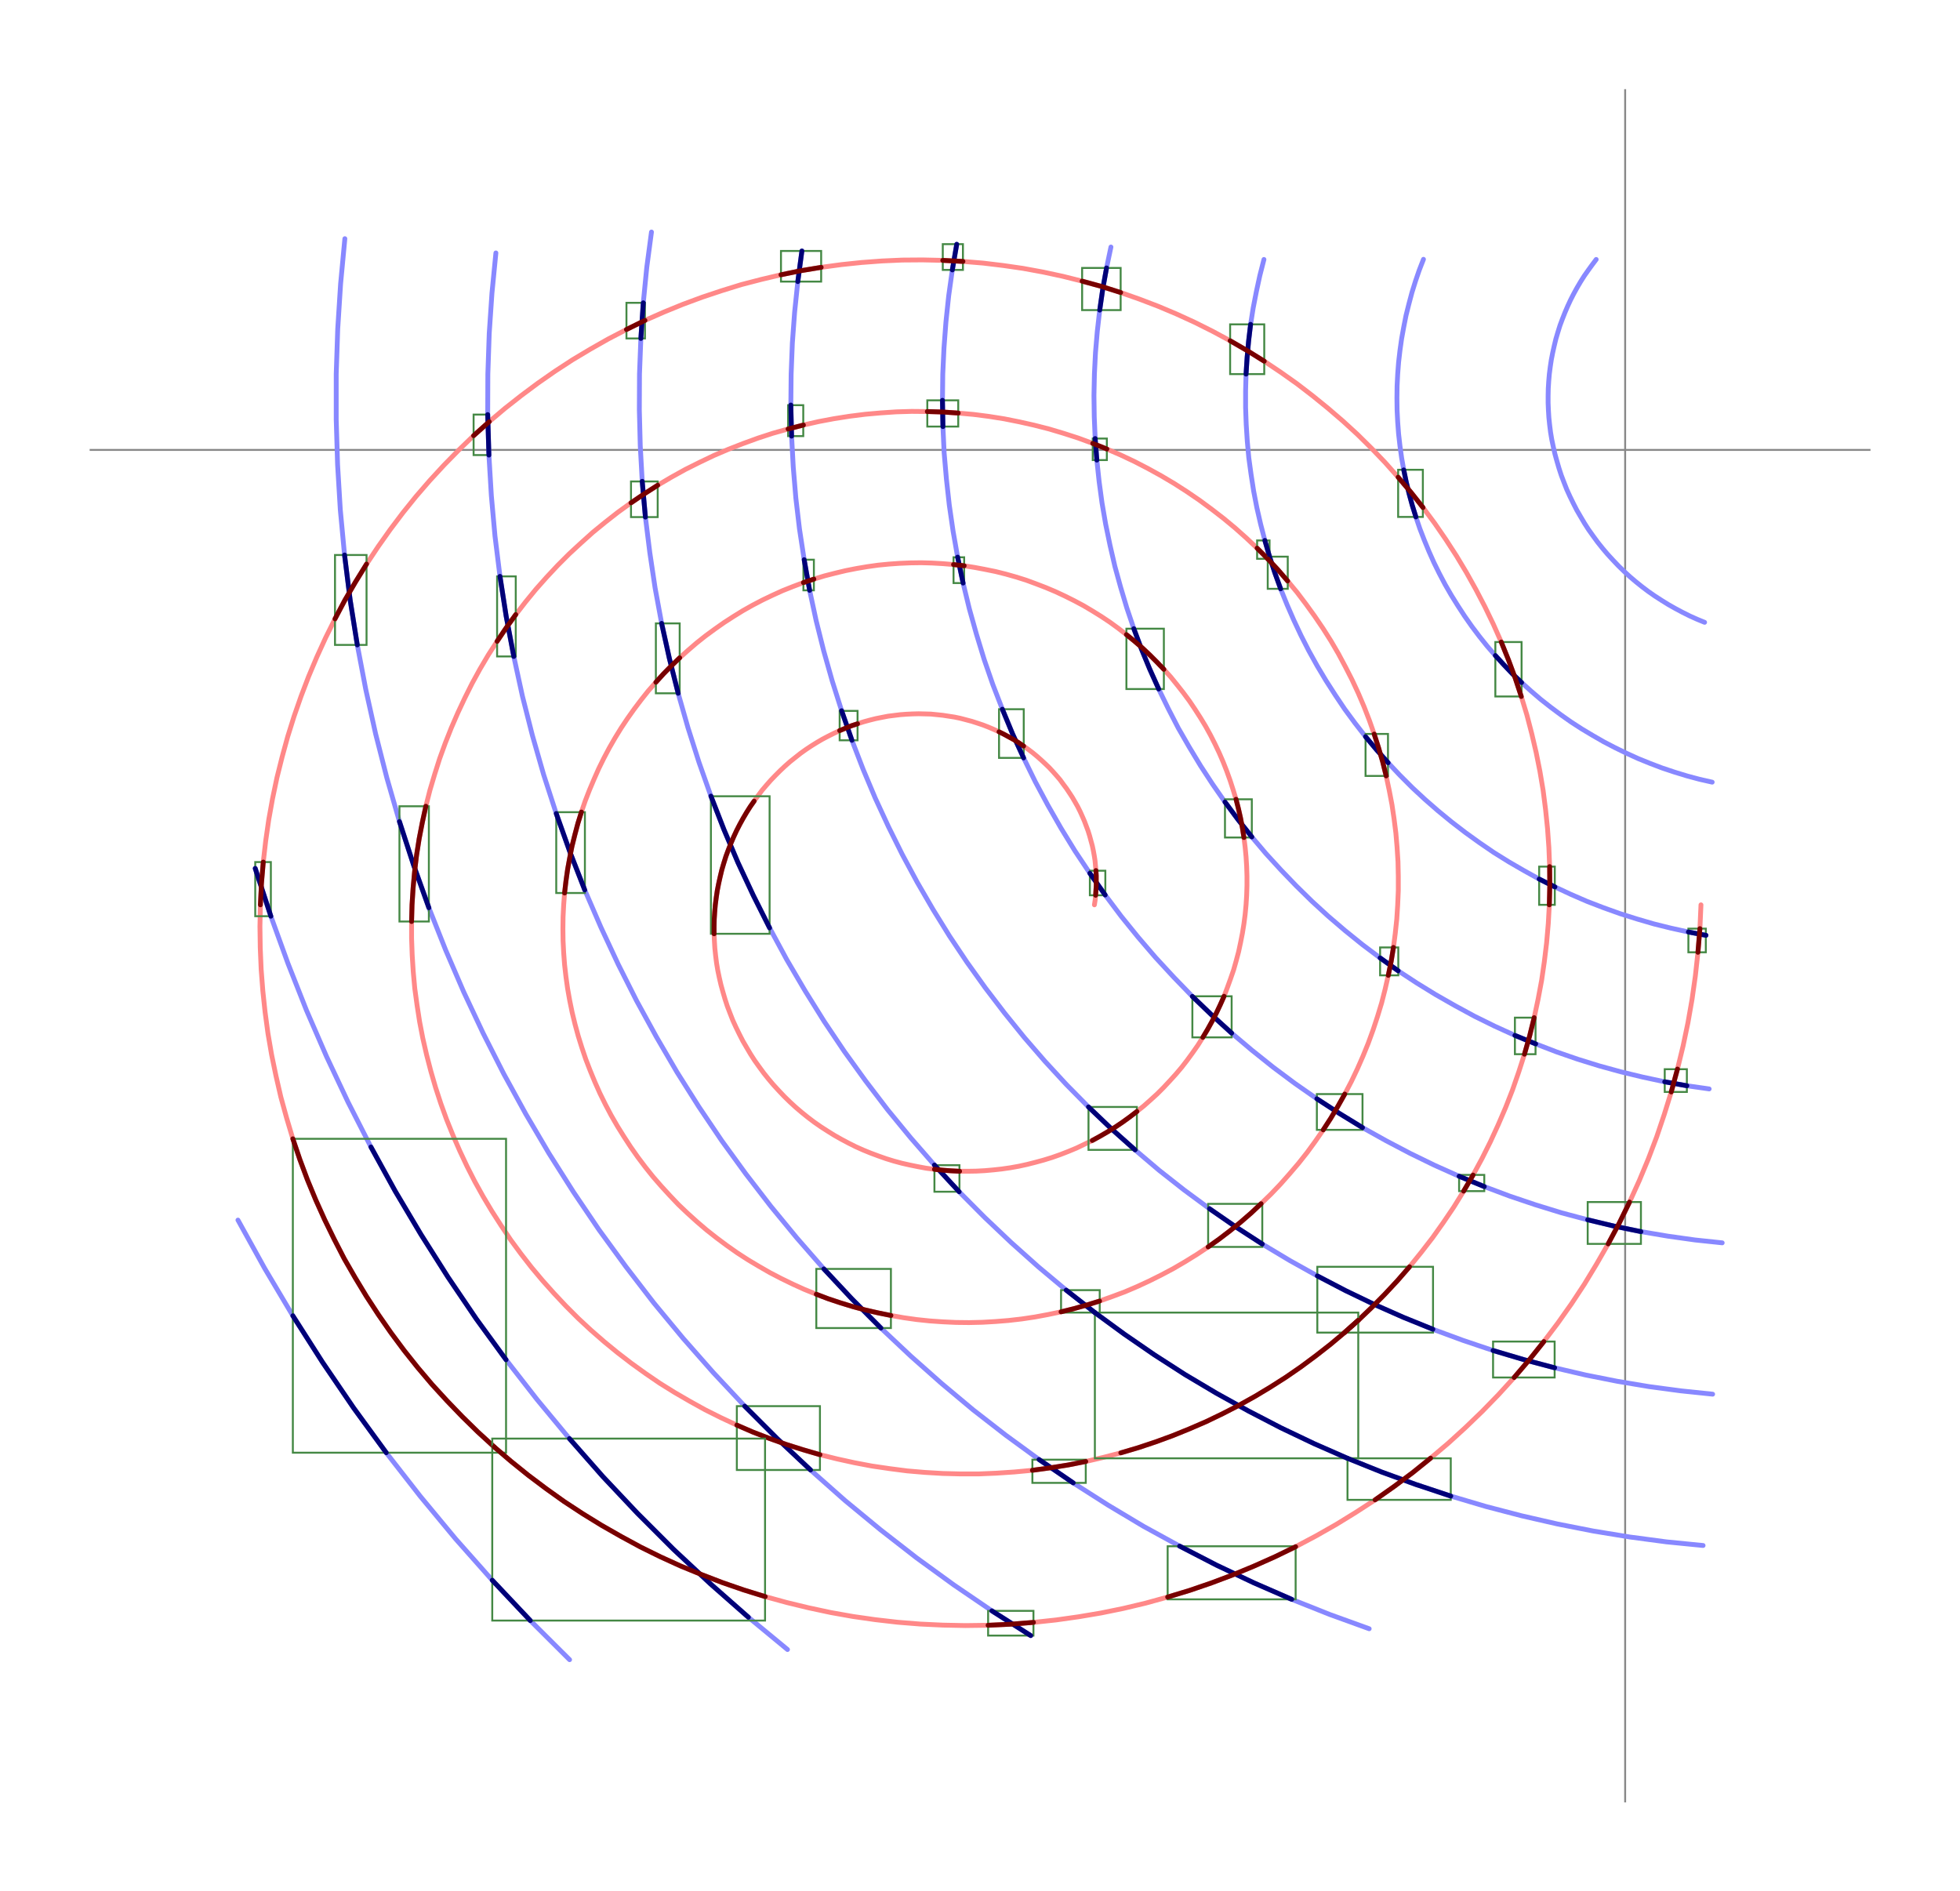 <svg version="1.1" xmlns="http://www.w3.org/2000/svg" width="800" height="772" viewBox="-10.714 -9.507 12.919 12.473" style="background-color:#fff;">
<g transform="translate(0,-6.54) scale(1,-1)">
<line x1="0" y1="-8.919" x2="0" y2="2.379" fill="none" stroke="#888" stroke-width="0.1%"/>
<line x1="-10.126" y1="0" x2="1.618" y2="0" fill="none" stroke="#888" stroke-width="0.1%"/>
<polyline fill="none" stroke="#88f" stroke-width="0.25%" stroke-linejoin="round" stroke-linecap="round" points="0.64,-5.229 0.46,-5.21 0.282,-5.185 0.104,-5.155 -0.072,-5.119 -0.247,-5.077 -0.42,-5.031 -0.592,-4.978 -0.761,-4.921 -0.929,-4.858 -1.095,-4.79 -1.258,-4.717 -1.418,-4.639 -1.576,-4.556 -1.732,-4.469 -1.884,-4.376 -2.033,-4.279 -2.179,-4.177 -2.321,-4.071 -2.46,-3.96 -2.595,-3.846 -2.726,-3.727 -2.854,-3.604 -2.977,-3.477 -3.097,-3.347 -3.212,-3.213 -3.323,-3.076 -3.429,-2.935 -3.53,-2.792 -3.628,-2.645 -3.72,-2.495 -3.807,-2.343 -3.89,-2.188 -3.967,-2.031 -4.04,-1.872 -4.107,-1.71 -4.17,-1.547 -4.227,-1.382 -4.278,-1.215 -4.325,-1.047 -4.366,-0.878 -4.402,-0.707 -4.432,-0.536 -4.457,-0.364 -4.476,-0.192 -4.491,-0.019 -4.499,0.154 -4.502,0.327 -4.5,0.5 -4.492,0.673 -4.479,0.845 -4.461,1.016 -4.437,1.187 -4.408,1.356"/>
<polyline fill="none" stroke="#88f" stroke-width="0.25%" stroke-linejoin="round" stroke-linecap="round" points="-0.191,1.256 -0.218,1.22 -0.244,1.184 -0.27,1.147 -0.294,1.109 -0.317,1.07 -0.339,1.03 -0.36,0.989 -0.379,0.948 -0.397,0.906 -0.414,0.863 -0.43,0.82 -0.444,0.775 -0.457,0.731 -0.468,0.685 -0.478,0.64 -0.487,0.594 -0.494,0.547 -0.5,0.5 -0.504,0.453 -0.507,0.405 -0.508,0.357 -0.508,0.309 -0.506,0.261 -0.503,0.213 -0.498,0.165 -0.492,0.117 -0.484,0.069 -0.474,0.021 -0.463,-0.027 -0.45,-0.074 -0.436,-0.122 -0.421,-0.168 -0.403,-0.215 -0.385,-0.261 -0.364,-0.307 -0.342,-0.352 -0.319,-0.397 -0.294,-0.44 -0.268,-0.484 -0.241,-0.526 -0.211,-0.568 -0.181,-0.609 -0.149,-0.649 -0.116,-0.688 -0.081,-0.726 -0.045,-0.764 -0.008,-0.8 0.03,-0.835 0.07,-0.869 0.111,-0.902 0.152,-0.933 0.195,-0.963 0.24,-0.992 0.285,-1.02 0.331,-1.046 0.378,-1.071 0.426,-1.095 0.475,-1.117 0.524,-1.137"/>
<polyline fill="none" stroke="#88f" stroke-width="0.25%" stroke-linejoin="round" stroke-linecap="round" points="0.574,-2.191 0.49,-2.172 0.408,-2.15 0.326,-2.125 0.245,-2.098 0.166,-2.068 0.087,-2.036 0.01,-2.001 -0.066,-1.964 -0.141,-1.925 -0.214,-1.883 -0.286,-1.84 -0.357,-1.794 -0.425,-1.746 -0.492,-1.696 -0.558,-1.644 -0.621,-1.59 -0.683,-1.534 -0.743,-1.477 -0.8,-1.417 -0.856,-1.356 -0.91,-1.294 -0.962,-1.229 -1.011,-1.164 -1.058,-1.097 -1.103,-1.028 -1.146,-0.959 -1.187,-0.888 -1.225,-0.816 -1.261,-0.743 -1.294,-0.669 -1.325,-0.594 -1.354,-0.519 -1.38,-0.442 -1.404,-0.365 -1.425,-0.288 -1.444,-0.21 -1.46,-0.132 -1.474,-0.053 -1.485,0.026 -1.494,0.105 -1.5,0.184 -1.504,0.263 -1.505,0.342 -1.504,0.421 -1.5,0.5 -1.494,0.578 -1.485,0.656 -1.474,0.734 -1.46,0.811 -1.445,0.887 -1.426,0.963 -1.406,1.038 -1.383,1.112 -1.358,1.185 -1.33,1.257"/>
<polyline fill="none" stroke="#88f" stroke-width="0.25%" stroke-linejoin="round" stroke-linecap="round" points="-5.429,1.312 -5.456,1.11 -5.477,0.908 -5.492,0.704 -5.5,0.5 -5.502,0.296 -5.497,0.091 -5.486,-0.113 -5.469,-0.317 -5.445,-0.521 -5.414,-0.724 -5.378,-0.926 -5.335,-1.126 -5.285,-1.326 -5.229,-1.524 -5.167,-1.72 -5.099,-1.915 -5.025,-2.107 -4.945,-2.297 -4.858,-2.485 -4.766,-2.67 -4.668,-2.852 -4.564,-3.031 -4.455,-3.207 -4.34,-3.379 -4.219,-3.548 -4.093,-3.713 -3.962,-3.875 -3.826,-4.032 -3.685,-4.185 -3.539,-4.333 -3.388,-4.477 -3.232,-4.616 -3.073,-4.751 -2.909,-4.88 -2.741,-5.004 -2.569,-5.123 -2.393,-5.237 -2.213,-5.345 -2.03,-5.447 -1.844,-5.544 -1.655,-5.635 -1.463,-5.72 -1.268,-5.799 -1.07,-5.872 -0.871,-5.939 -0.669,-5.999 -0.465,-6.053 -0.259,-6.101 -0.052,-6.142 0.157,-6.177 0.366,-6.205 0.577,-6.227"/>
<polyline fill="none" stroke="#88f" stroke-width="0.25%" stroke-linejoin="round" stroke-linecap="round" points="0.554,-4.214 0.407,-4.193 0.261,-4.167 0.116,-4.136 -0.029,-4.101 -0.171,-4.062 -0.313,-4.018 -0.452,-3.97 -0.59,-3.917 -0.727,-3.861 -0.861,-3.8 -0.993,-3.735 -1.122,-3.665 -1.25,-3.592 -1.375,-3.515 -1.497,-3.435 -1.616,-3.35 -1.733,-3.262 -1.847,-3.17 -1.958,-3.075 -2.065,-2.977 -2.169,-2.875 -2.27,-2.77 -2.368,-2.663 -2.462,-2.552 -2.552,-2.439 -2.639,-2.322 -2.721,-2.204 -2.8,-2.083 -2.875,-1.959 -2.947,-1.834 -3.013,-1.706 -3.076,-1.577 -3.135,-1.446 -3.19,-1.313 -3.24,-1.179 -3.286,-1.043 -3.327,-0.906 -3.365,-0.768 -3.397,-0.629 -3.426,-0.489 -3.45,-0.349 -3.469,-0.208 -3.484,-0.067 -3.495,0.075 -3.501,0.217 -3.503,0.358 -3.5,0.5 -3.493,0.641 -3.481,0.782 -3.465,0.922 -3.445,1.061 -3.42,1.2 -3.391,1.338"/>
<polyline fill="none" stroke="#88f" stroke-width="0.25%" stroke-linejoin="round" stroke-linecap="round" points="-2.382,1.256 -2.409,1.15 -2.432,1.044 -2.453,0.936 -2.47,0.828 -2.483,0.719 -2.493,0.61 -2.5,0.5 -2.503,0.39 -2.503,0.28 -2.499,0.169 -2.492,0.059 -2.482,-0.051 -2.467,-0.161 -2.45,-0.271 -2.429,-0.38 -2.404,-0.489 -2.376,-0.597 -2.345,-0.704 -2.31,-0.811 -2.272,-0.916 -2.23,-1.02 -2.185,-1.123 -2.137,-1.225 -2.086,-1.325 -2.031,-1.424 -1.973,-1.521 -1.912,-1.616 -1.849,-1.71 -1.782,-1.801 -1.712,-1.891 -1.639,-1.978 -1.563,-2.063 -1.485,-2.146 -1.404,-2.227 -1.32,-2.305 -1.234,-2.38 -1.145,-2.453 -1.054,-2.523 -0.961,-2.59 -0.866,-2.655 -0.768,-2.716 -0.668,-2.774 -0.567,-2.83 -0.463,-2.882 -0.358,-2.931 -0.252,-2.977 -0.143,-3.019 -0.034,-3.058 0.077,-3.093 0.19,-3.126 0.303,-3.154 0.417,-3.179 0.533,-3.201"/>
<polyline fill="none" stroke="#88f" stroke-width="0.25%" stroke-linejoin="round" stroke-linecap="round" points="-6.961,-7.978 -7.22,-7.72 -7.471,-7.454 -7.713,-7.181 -7.946,-6.9 -8.17,-6.613 -8.385,-6.318 -8.59,-6.017 -8.786,-5.71 -8.972,-5.397 -9.148,-5.079"/>
<polyline fill="none" stroke="#88f" stroke-width="0.25%" stroke-linejoin="round" stroke-linecap="round" points="-3.92,-7.819 -4.176,-7.656 -4.427,-7.485 -4.672,-7.307 -4.911,-7.121 -5.145,-6.928 -5.372,-6.727 -5.592,-6.52 -5.806,-6.306 -6.013,-6.085 -6.212,-5.859 -6.405,-5.626 -6.589,-5.387 -6.767,-5.143 -6.936,-4.893 -7.097,-4.639 -7.25,-4.379 -7.395,-4.115 -7.531,-3.847 -7.659,-3.575 -7.778,-3.299 -7.889,-3.019 -7.99,-2.737 -8.083,-2.451 -8.166,-2.163 -8.24,-1.873 -8.305,-1.58 -8.361,-1.286 -8.408,-0.99 -8.445,-0.693 -8.473,-0.395 -8.491,-0.097 -8.5,0.201 -8.5,0.5 -8.49,0.798 -8.471,1.096 -8.443,1.393"/>
<polyline fill="none" stroke="#88f" stroke-width="0.25%" stroke-linejoin="round" stroke-linecap="round" points="-7.447,1.299 -7.473,1.033 -7.491,0.767 -7.5,0.5 -7.501,0.233 -7.493,-0.034 -7.477,-0.301 -7.453,-0.568 -7.42,-0.834 -7.379,-1.098 -7.329,-1.362 -7.272,-1.624 -7.206,-1.884 -7.132,-2.142 -7.049,-2.398 -6.959,-2.651 -6.861,-2.902 -6.754,-3.149 -6.64,-3.393 -6.519,-3.633 -6.389,-3.87 -6.253,-4.103 -6.109,-4.331 -5.958,-4.555 -5.799,-4.774 -5.634,-4.988 -5.462,-5.197 -5.284,-5.401 -5.099,-5.599 -4.908,-5.791 -4.71,-5.977 -4.507,-6.157 -4.299,-6.331 -4.084,-6.498 -3.865,-6.658 -3.64,-6.812 -3.411,-6.958 -3.177,-7.098 -2.938,-7.229 -2.696,-7.354 -2.449,-7.471 -2.199,-7.58 -1.945,-7.681 -1.688,-7.774"/>
<polyline fill="none" stroke="#88f" stroke-width="0.25%" stroke-linejoin="round" stroke-linecap="round" points="-5.524,-7.911 -5.782,-7.698 -6.033,-7.477 -6.277,-7.249 -6.513,-7.013 -6.742,-6.77 -6.962,-6.52 -7.175,-6.263 -7.38,-6 -7.576,-5.731 -7.763,-5.455 -7.941,-5.174 -8.111,-4.888 -8.271,-4.597 -8.422,-4.301 -8.564,-4 -8.696,-3.696 -8.818,-3.387 -8.931,-3.075 -9.034,-2.76"/>
<polyline fill="none" stroke="#88f" stroke-width="0.25%" stroke-linejoin="round" stroke-linecap="round" points="0.514,-7.225 0.272,-7.201 0.031,-7.169 -0.208,-7.13 -0.447,-7.083 -0.683,-7.029 -0.917,-6.968 -1.15,-6.899 -1.379,-6.823 -1.607,-6.74 -1.831,-6.65 -2.052,-6.553 -2.27,-6.449 -2.484,-6.338 -2.695,-6.221 -2.902,-6.098 -3.104,-5.968 -3.303,-5.831 -3.497,-5.689 -3.686,-5.541 -3.87,-5.387 -4.049,-5.227 -4.223,-5.062 -4.392,-4.892 -4.555,-4.716 -4.712,-4.536 -4.864,-4.351 -5.009,-4.161 -5.149,-3.967 -5.282,-3.769 -5.408,-3.567 -5.529,-3.361 -5.642,-3.152 -5.749,-2.939 -5.85,-2.723 -5.943,-2.504 -6.029,-2.283 -6.108,-2.059 -6.18,-1.833 -6.245,-1.605 -6.303,-1.375 -6.354,-1.144 -6.397,-0.911 -6.432,-0.677 -6.461,-0.443 -6.482,-0.207 -6.495,0.028 -6.501,0.264 -6.5,0.5 -6.491,0.735 -6.475,0.97 -6.452,1.204 -6.421,1.437"/>
<polyline fill="none" stroke="#f88" stroke-width="0.25%" stroke-linejoin="round" stroke-linecap="round" points="-3.5,-3 -3.495,-2.968 -3.492,-2.937 -3.49,-2.904 -3.488,-2.872 -3.488,-2.84 -3.488,-2.807 -3.49,-2.774 -3.493,-2.741 -3.496,-2.708 -3.501,-2.676 -3.507,-2.643 -3.514,-2.61 -3.523,-2.577 -3.532,-2.544 -3.542,-2.512 -3.554,-2.48 -3.566,-2.448 -3.58,-2.416 -3.594,-2.385 -3.61,-2.353 -3.627,-2.323 -3.645,-2.292 -3.664,-2.263 -3.684,-2.233 -3.705,-2.205 -3.726,-2.176 -3.749,-2.149 -3.773,-2.122 -3.798,-2.095 -3.824,-2.07 -3.851,-2.045 -3.878,-2.021 -3.907,-1.997 -3.936,-1.975 -3.967,-1.953 -3.998,-1.932 -4.029,-1.912 -4.062,-1.894 -4.095,-1.876 -4.129,-1.859 -4.164,-1.843 -4.199,-1.828 -4.235,-1.814 -4.271,-1.802 -4.308,-1.79 -4.346,-1.78 -4.384,-1.77 -4.422,-1.762 -4.461,-1.756 -4.5,-1.75 -4.539,-1.746 -4.579,-1.742 -4.619,-1.741 -4.659,-1.74 -4.699,-1.741 -4.74,-1.743 -4.78,-1.746 -4.821,-1.751 -4.861,-1.756 -4.902,-1.764 -4.942,-1.772 -4.982,-1.782 -5.022,-1.793 -5.062,-1.806 -5.102,-1.819 -5.141,-1.835 -5.18,-1.851 -5.218,-1.869 -5.256,-1.888 -5.294,-1.908 -5.33,-1.929 -5.367,-1.952 -5.403,-1.976 -5.438,-2.001 -5.472,-2.028 -5.506,-2.055 -5.539,-2.084 -5.571,-2.114 -5.602,-2.145 -5.633,-2.177 -5.662,-2.21 -5.691,-2.244 -5.718,-2.28 -5.744,-2.316 -5.77,-2.353 -5.794,-2.391 -5.817,-2.43 -5.839,-2.47 -5.86,-2.511 -5.879,-2.552 -5.897,-2.594 -5.914,-2.637 -5.93,-2.68 -5.944,-2.725 -5.957,-2.769 -5.968,-2.815 -5.978,-2.86 -5.987,-2.906 -5.994,-2.953 -6,-3 -6.004,-3.047 -6.007,-3.095 -6.008,-3.143 -6.008,-3.191 -6.006,-3.239 -6.003,-3.287 -5.998,-3.335 -5.992,-3.383 -5.984,-3.431 -5.974,-3.479 -5.963,-3.527 -5.95,-3.574 -5.936,-3.622 -5.921,-3.668 -5.903,-3.715 -5.885,-3.761 -5.864,-3.807 -5.842,-3.852 -5.819,-3.897 -5.794,-3.94 -5.768,-3.984 -5.741,-4.026 -5.711,-4.068 -5.681,-4.109 -5.649,-4.149 -5.616,-4.188 -5.581,-4.226 -5.545,-4.264 -5.508,-4.3 -5.47,-4.335 -5.43,-4.369 -5.389,-4.402 -5.348,-4.433 -5.305,-4.463 -5.26,-4.492 -5.215,-4.52 -5.169,-4.546 -5.122,-4.571 -5.074,-4.595 -5.025,-4.617 -4.976,-4.637 -4.925,-4.656 -4.874,-4.674 -4.822,-4.69 -4.77,-4.704 -4.717,-4.716 -4.663,-4.727 -4.609,-4.737 -4.555,-4.744 -4.5,-4.75 -4.445,-4.754 -4.389,-4.757 -4.334,-4.757 -4.278,-4.756 -4.222,-4.753 -4.166,-4.748 -4.111,-4.742 -4.055,-4.734 -3.999,-4.724 -3.944,-4.712 -3.889,-4.698 -3.834,-4.683 -3.779,-4.666 -3.725,-4.647 -3.671,-4.626 -3.618,-4.604 -3.566,-4.579 -3.514,-4.554 -3.463,-4.526 -3.413,-4.497 -3.363,-4.466 -3.314,-4.433 -3.267,-4.399 -3.22,-4.363 -3.174,-4.326 -3.13,-4.287 -3.086,-4.247 -3.044,-4.205 -3.003,-4.161 -2.963,-4.117 -2.924,-4.071 -2.887,-4.023 -2.852,-3.975 -2.817,-3.925 -2.785,-3.874 -2.754,-3.822 -2.724,-3.768 -2.696,-3.714 -2.67,-3.659 -2.645,-3.603 -2.623,-3.545 -2.602,-3.487 -2.582,-3.429 -2.565,-3.369 -2.549,-3.309 -2.536,-3.248 -2.524,-3.187 -2.514,-3.125 -2.506,-3.063 -2.5,-3 -2.496,-2.937 -2.494,-2.874 -2.494,-2.81 -2.496,-2.747 -2.5,-2.683 -2.506,-2.62 -2.514,-2.556 -2.524,-2.493 -2.536,-2.429 -2.55,-2.367 -2.566,-2.304 -2.585,-2.242 -2.605,-2.18 -2.627,-2.119 -2.651,-2.058 -2.677,-1.998 -2.705,-1.939 -2.735,-1.88 -2.767,-1.822 -2.801,-1.766 -2.837,-1.71 -2.874,-1.655 -2.914,-1.601 -2.955,-1.549 -2.997,-1.497 -3.042,-1.447 -3.088,-1.399 -3.136,-1.351 -3.185,-1.305 -3.236,-1.261 -3.289,-1.218 -3.343,-1.176 -3.398,-1.136 -3.455,-1.098 -3.513,-1.062 -3.572,-1.027 -3.632,-0.995 -3.694,-0.964 -3.756,-0.935 -3.82,-0.908 -3.885,-0.883 -3.95,-0.859 -4.017,-0.838 -4.084,-0.819 -4.152,-0.802 -4.221,-0.788 -4.29,-0.775 -4.359,-0.764 -4.429,-0.756 -4.5,-0.75 -4.571,-0.746 -4.642,-0.744 -4.713,-0.745 -4.785,-0.748 -4.856,-0.753 -4.927,-0.76 -4.998,-0.77 -5.069,-0.782 -5.14,-0.796 -5.211,-0.813 -5.281,-0.831 -5.35,-0.852 -5.419,-0.875 -5.488,-0.901 -5.556,-0.928 -5.622,-0.958 -5.689,-0.99 -5.754,-1.024 -5.818,-1.06 -5.881,-1.099 -5.943,-1.139 -6.004,-1.182 -6.064,-1.226 -6.122,-1.272 -6.179,-1.321 -6.235,-1.371 -6.289,-1.423 -6.342,-1.477 -6.392,-1.532 -6.442,-1.589 -6.489,-1.648 -6.535,-1.709 -6.579,-1.771 -6.621,-1.834 -6.661,-1.899 -6.699,-1.965 -6.735,-2.033 -6.769,-2.102 -6.8,-2.172 -6.83,-2.243 -6.858,-2.315 -6.883,-2.388 -6.906,-2.462 -6.926,-2.537 -6.945,-2.613 -6.96,-2.689 -6.974,-2.766 -6.985,-2.844 -6.994,-2.922 -7,-3 -7.004,-3.079 -7.005,-3.158 -7.004,-3.237 -7,-3.316 -6.994,-3.395 -6.985,-3.474 -6.974,-3.553 -6.96,-3.632 -6.944,-3.71 -6.925,-3.788 -6.904,-3.865 -6.88,-3.942 -6.854,-4.019 -6.825,-4.094 -6.794,-4.169 -6.761,-4.243 -6.725,-4.316 -6.687,-4.388 -6.646,-4.459 -6.603,-4.528 -6.558,-4.597 -6.511,-4.664 -6.462,-4.729 -6.41,-4.794 -6.356,-4.856 -6.3,-4.917 -6.243,-4.977 -6.183,-5.034 -6.121,-5.09 -6.058,-5.144 -5.992,-5.196 -5.925,-5.246 -5.857,-5.294 -5.786,-5.34 -5.714,-5.383 -5.641,-5.425 -5.566,-5.464 -5.49,-5.501 -5.413,-5.536 -5.334,-5.568 -5.255,-5.598 -5.174,-5.625 -5.092,-5.65 -5.01,-5.672 -4.926,-5.691 -4.842,-5.708 -4.757,-5.723 -4.672,-5.735 -4.586,-5.744 -4.5,-5.75 -4.413,-5.754 -4.327,-5.755 -4.24,-5.753 -4.153,-5.748 -4.066,-5.741 -3.979,-5.731 -3.892,-5.718 -3.806,-5.702 -3.72,-5.684 -3.635,-5.663 -3.55,-5.639 -3.466,-5.613 -3.382,-5.583 -3.299,-5.552 -3.217,-5.517 -3.137,-5.48 -3.057,-5.44 -2.978,-5.398 -2.901,-5.353 -2.825,-5.306 -2.75,-5.256 -2.677,-5.204 -2.605,-5.149 -2.535,-5.092 -2.467,-5.033 -2.401,-4.971 -2.336,-4.908 -2.273,-4.842 -2.213,-4.774 -2.154,-4.705 -2.097,-4.633 -2.043,-4.559 -1.991,-4.484 -1.941,-4.407 -1.894,-4.328 -1.849,-4.248 -1.806,-4.166 -1.766,-4.082 -1.729,-3.998 -1.694,-3.912 -1.662,-3.824 -1.633,-3.736 -1.606,-3.647 -1.583,-3.557 -1.562,-3.465 -1.543,-3.373 -1.528,-3.281 -1.516,-3.188 -1.506,-3.094 -1.5,-3 -1.496,-2.906 -1.496,-2.811 -1.498,-2.716 -1.504,-2.621 -1.512,-2.527 -1.524,-2.432 -1.538,-2.338 -1.556,-2.244 -1.576,-2.15 -1.599,-2.057 -1.626,-1.965 -1.655,-1.874 -1.687,-1.783 -1.722,-1.693 -1.76,-1.604 -1.801,-1.516 -1.845,-1.43 -1.891,-1.344 -1.94,-1.26 -1.992,-1.178 -2.047,-1.097 -2.104,-1.018 -2.163,-0.94 -2.226,-0.864 -2.29,-0.79 -2.357,-0.718 -2.427,-0.648 -2.498,-0.581 -2.572,-0.515 -2.648,-0.452 -2.727,-0.391 -2.807,-0.332 -2.889,-0.276 -2.973,-0.222 -3.059,-0.171 -3.146,-0.123 -3.235,-0.077 -3.326,-0.034 -3.418,0.006 -3.511,0.043 -3.606,0.078 -3.702,0.109 -3.799,0.138 -3.897,0.163 -3.995,0.185 -4.095,0.205 -4.196,0.221 -4.297,0.234 -4.398,0.243 -4.5,0.25 -4.602,0.253 -4.705,0.254 -4.807,0.251 -4.91,0.244 -5.012,0.235 -5.115,0.222 -5.217,0.206 -5.318,0.187 -5.419,0.164 -5.52,0.138 -5.62,0.11 -5.718,0.078 -5.817,0.042 -5.914,0.004 -6.01,-0.037 -6.104,-0.082 -6.198,-0.129 -6.29,-0.18 -6.38,-0.233 -6.469,-0.29 -6.556,-0.349 -6.642,-0.411 -6.725,-0.476 -6.807,-0.543 -6.886,-0.614 -6.964,-0.686 -7.039,-0.761 -7.112,-0.839 -7.183,-0.919 -7.251,-1.002 -7.316,-1.086 -7.379,-1.173 -7.439,-1.262 -7.497,-1.352 -7.552,-1.445 -7.604,-1.54 -7.652,-1.636 -7.698,-1.734 -7.741,-1.833 -7.781,-1.934 -7.818,-2.036 -7.851,-2.14 -7.882,-2.244 -7.909,-2.35 -7.932,-2.456 -7.953,-2.564 -7.97,-2.672 -7.983,-2.781 -7.993,-2.89 -8,-3 -8.003,-3.11 -8.003,-3.22 -7.999,-3.331 -7.992,-3.441 -7.982,-3.551 -7.967,-3.661 -7.95,-3.771 -7.929,-3.88 -7.904,-3.989 -7.876,-4.097 -7.845,-4.204 -7.81,-4.311 -7.772,-4.416 -7.73,-4.52 -7.685,-4.623 -7.637,-4.725 -7.586,-4.825 -7.531,-4.924 -7.473,-5.021 -7.412,-5.116 -7.349,-5.21 -7.282,-5.301 -7.212,-5.391 -7.139,-5.478 -7.063,-5.563 -6.985,-5.646 -6.904,-5.727 -6.82,-5.805 -6.734,-5.88 -6.645,-5.953 -6.554,-6.023 -6.461,-6.09 -6.366,-6.155 -6.268,-6.216 -6.168,-6.274 -6.067,-6.33 -5.963,-6.382 -5.858,-6.431 -5.752,-6.477 -5.643,-6.519 -5.534,-6.558 -5.423,-6.593 -5.31,-6.626 -5.197,-6.654 -5.083,-6.679 -4.967,-6.701 -4.851,-6.718 -4.735,-6.733 -4.618,-6.743 -4.5,-6.75 -4.382,-6.753 -4.264,-6.753 -4.146,-6.748 -4.027,-6.74 -3.909,-6.729 -3.792,-6.713 -3.674,-6.694 -3.557,-6.671 -3.441,-6.644 -3.326,-6.614 -3.211,-6.58 -3.097,-6.542 -2.985,-6.501 -2.874,-6.456 -2.763,-6.408 -2.655,-6.356 -2.548,-6.301 -2.442,-6.242 -2.339,-6.18 -2.237,-6.115 -2.137,-6.046 -2.04,-5.974 -1.944,-5.899 -1.851,-5.821 -1.76,-5.74 -1.672,-5.656 -1.586,-5.569 -1.503,-5.48 -1.422,-5.387 -1.345,-5.292 -1.27,-5.195 -1.199,-5.095 -1.13,-4.993 -1.065,-4.888 -1.003,-4.782 -0.944,-4.673 -0.889,-4.563 -0.837,-4.45 -0.788,-4.336 -0.743,-4.221 -0.702,-4.103 -0.664,-3.985 -0.63,-3.865 -0.6,-3.744 -0.574,-3.622 -0.551,-3.499 -0.533,-3.375 -0.518,-3.251 -0.507,-3.125 -0.5,-3 -0.497,-2.874 -0.498,-2.748 -0.503,-2.622 -0.512,-2.496 -0.525,-2.37 -0.541,-2.245 -0.562,-2.12 -0.587,-1.995 -0.616,-1.871 -0.648,-1.748 -0.685,-1.626 -0.725,-1.505 -0.769,-1.386 -0.817,-1.267 -0.869,-1.15 -0.925,-1.034 -0.984,-0.921 -1.047,-0.808 -1.113,-0.698 -1.183,-0.59 -1.256,-0.484 -1.333,-0.38 -1.413,-0.279 -1.497,-0.18 -1.583,-0.083 -1.673,0.011 -1.765,0.102 -1.861,0.19 -1.96,0.275 -2.061,0.357 -2.165,0.437 -2.271,0.512 -2.38,0.585 -2.491,0.654 -2.605,0.72 -2.72,0.782 -2.838,0.841 -2.958,0.896 -3.079,0.947 -3.202,0.994 -3.327,1.038 -3.453,1.078 -3.581,1.113 -3.709,1.145 -3.839,1.173 -3.97,1.197 -4.101,1.216 -4.234,1.232 -4.367,1.243 -4.5,1.25 -4.634,1.253 -4.767,1.252 -4.901,1.246 -5.035,1.236 -5.169,1.222 -5.302,1.204 -5.435,1.182 -5.567,1.155 -5.698,1.124 -5.829,1.09 -5.958,1.05 -6.087,1.007 -6.214,0.96 -6.339,0.909 -6.464,0.854 -6.586,0.794 -6.707,0.731 -6.825,0.664 -6.942,0.594 -7.057,0.519 -7.169,0.441 -7.279,0.359 -7.387,0.274 -7.491,0.186 -7.594,0.094 -7.693,-0.002 -7.789,-0.1 -7.883,-0.202 -7.973,-0.306 -8.06,-0.414 -8.143,-0.524 -8.223,-0.637 -8.3,-0.753 -8.373,-0.871 -8.443,-0.991 -8.508,-1.114 -8.57,-1.239 -8.628,-1.366 -8.682,-1.494 -8.732,-1.625 -8.778,-1.757 -8.82,-1.891 -8.857,-2.026 -8.891,-2.162 -8.92,-2.3 -8.945,-2.439 -8.965,-2.578 -8.981,-2.718 -8.993,-2.859 -9,-3 -9.003,-3.142 -9.001,-3.283 -8.995,-3.425 -8.984,-3.567 -8.969,-3.708 -8.95,-3.849 -8.926,-3.989 -8.897,-4.129 -8.865,-4.268 -8.827,-4.406 -8.786,-4.543 -8.74,-4.679 -8.69,-4.813 -8.635,-4.946 -8.576,-5.077 -8.513,-5.206 -8.447,-5.334 -8.375,-5.459 -8.3,-5.583 -8.221,-5.704 -8.139,-5.822 -8.052,-5.939 -7.962,-6.052 -7.868,-6.163 -7.77,-6.27 -7.669,-6.375 -7.565,-6.477 -7.458,-6.575 -7.347,-6.67 -7.233,-6.762 -7.116,-6.85 -6.997,-6.935 -6.875,-7.015 -6.75,-7.092 -6.622,-7.165 -6.493,-7.235 -6.361,-7.3 -6.227,-7.361 -6.09,-7.417 -5.952,-7.47 -5.813,-7.518 -5.671,-7.562 -5.529,-7.601 -5.384,-7.636 -5.239,-7.667 -5.093,-7.693 -4.946,-7.714 -4.798,-7.731 -4.649,-7.743 -4.5,-7.75 -4.351,-7.753 -4.201,-7.751 -4.052,-7.744 -3.902,-7.732 -3.753,-7.716 -3.604,-7.695 -3.456,-7.67 -3.309,-7.64 -3.162,-7.605 -3.017,-7.565 -2.872,-7.521 -2.729,-7.472 -2.588,-7.419 -2.448,-7.361 -2.309,-7.299 -2.173,-7.233 -2.039,-7.162 -1.907,-7.087 -1.777,-7.007 -1.649,-6.924 -1.524,-6.836 -1.402,-6.745 -1.283,-6.649 -1.166,-6.55 -1.053,-6.447 -0.943,-6.341 -0.836,-6.231 -0.732,-6.117 -0.632,-6 -0.536,-5.88 -0.443,-5.757 -0.354,-5.631 -0.269,-5.502 -0.189,-5.37 -0.112,-5.236 -0.039,-5.099 0.029,-4.96 0.093,-4.819 0.153,-4.675 0.208,-4.53 0.258,-4.382 0.304,-4.234 0.345,-4.083 0.382,-3.931 0.414,-3.778 0.441,-3.624 0.463,-3.469 0.48,-3.313 0.493,-3.157 0.5,-3"/>
<rect x="-1.497" y="-0.442" width="0.163" height="0.311" fill="none" stroke="#484" stroke-width="0.1%"/>
<polyline fill="none" stroke="#007" stroke-width="0.25%" stroke-linejoin="round" stroke-linecap="round" points="-1.38,-0.442 -1.404,-0.365 -1.425,-0.288 -1.444,-0.21 -1.46,-0.132"/>
<polyline fill="none" stroke="#700" stroke-width="0.25%" stroke-linejoin="round" stroke-linecap="round" points="-1.333,-0.38 -1.413,-0.279 -1.497,-0.18"/>
<rect x="-0.856" y="-1.626" width="0.173" height="0.359" fill="none" stroke="#484" stroke-width="0.1%"/>
<polyline fill="none" stroke="#007" stroke-width="0.25%" stroke-linejoin="round" stroke-linecap="round" points="-0.856,-1.356 -0.8,-1.417 -0.743,-1.477 -0.683,-1.534"/>
<polyline fill="none" stroke="#700" stroke-width="0.25%" stroke-linejoin="round" stroke-linecap="round" points="-0.817,-1.267 -0.769,-1.386 -0.725,-1.505 -0.685,-1.626"/>
<rect x="-2.427" y="-0.718" width="0.082" height="0.121" fill="none" stroke="#484" stroke-width="0.1%"/>
<polyline fill="none" stroke="#007" stroke-width="0.25%" stroke-linejoin="round" stroke-linecap="round" points="-2.376,-0.597 -2.345,-0.704"/>
<polyline fill="none" stroke="#700" stroke-width="0.25%" stroke-linejoin="round" stroke-linecap="round" points="-2.357,-0.718 -2.427,-0.648"/>
<rect x="-2.605" y="0.5" width="0.225" height="0.328" fill="none" stroke="#484" stroke-width="0.1%"/>
<polyline fill="none" stroke="#007" stroke-width="0.25%" stroke-linejoin="round" stroke-linecap="round" points="-2.47,0.828 -2.483,0.719 -2.493,0.61 -2.5,0.5"/>
<polyline fill="none" stroke="#700" stroke-width="0.25%" stroke-linejoin="round" stroke-linecap="round" points="-2.605,0.72 -2.491,0.654 -2.38,0.585"/>
<rect x="-1.712" y="-2.15" width="0.148" height="0.277" fill="none" stroke="#484" stroke-width="0.1%"/>
<polyline fill="none" stroke="#007" stroke-width="0.25%" stroke-linejoin="round" stroke-linecap="round" points="-1.712,-1.891 -1.639,-1.978 -1.563,-2.063"/>
<polyline fill="none" stroke="#700" stroke-width="0.25%" stroke-linejoin="round" stroke-linecap="round" points="-1.576,-2.15 -1.599,-2.057 -1.626,-1.965 -1.655,-1.874"/>
<rect x="-2.357" y="-0.916" width="0.132" height="0.212" fill="none" stroke="#484" stroke-width="0.1%"/>
<polyline fill="none" stroke="#007" stroke-width="0.25%" stroke-linejoin="round" stroke-linecap="round" points="-2.345,-0.704 -2.31,-0.811 -2.272,-0.916"/>
<polyline fill="none" stroke="#700" stroke-width="0.25%" stroke-linejoin="round" stroke-linecap="round" points="-2.357,-0.718 -2.29,-0.79 -2.226,-0.864"/>
<rect x="-0.567" y="-3" width="0.103" height="0.252" fill="none" stroke="#484" stroke-width="0.1%"/>
<polyline fill="none" stroke="#007" stroke-width="0.25%" stroke-linejoin="round" stroke-linecap="round" points="-0.567,-2.83 -0.463,-2.882"/>
<polyline fill="none" stroke="#700" stroke-width="0.25%" stroke-linejoin="round" stroke-linecap="round" points="-0.498,-2.748 -0.497,-2.874 -0.5,-3"/>
<rect x="-3.581" y="0.922" width="0.254" height="0.278" fill="none" stroke="#484" stroke-width="0.1%"/>
<polyline fill="none" stroke="#007" stroke-width="0.25%" stroke-linejoin="round" stroke-linecap="round" points="-3.42,1.2 -3.445,1.061 -3.465,0.922"/>
<polyline fill="none" stroke="#700" stroke-width="0.25%" stroke-linejoin="round" stroke-linecap="round" points="-3.581,1.113 -3.453,1.078 -3.327,1.038"/>
<rect x="0.417" y="-3.313" width="0.115" height="0.156" fill="none" stroke="#484" stroke-width="0.1%"/>
<polyline fill="none" stroke="#007" stroke-width="0.25%" stroke-linejoin="round" stroke-linecap="round" points="0.417,-3.179 0.533,-3.201"/>
<polyline fill="none" stroke="#700" stroke-width="0.25%" stroke-linejoin="round" stroke-linecap="round" points="0.48,-3.313 0.493,-3.157"/>
<rect x="-2.639" y="-2.556" width="0.177" height="0.252" fill="none" stroke="#484" stroke-width="0.1%"/>
<polyline fill="none" stroke="#007" stroke-width="0.25%" stroke-linejoin="round" stroke-linecap="round" points="-2.462,-2.552 -2.552,-2.439 -2.639,-2.322"/>
<polyline fill="none" stroke="#700" stroke-width="0.25%" stroke-linejoin="round" stroke-linecap="round" points="-2.566,-2.304 -2.55,-2.367 -2.536,-2.429 -2.524,-2.493 -2.514,-2.556"/>
<rect x="-3.289" y="-1.577" width="0.247" height="0.398" fill="none" stroke="#484" stroke-width="0.1%"/>
<polyline fill="none" stroke="#007" stroke-width="0.25%" stroke-linejoin="round" stroke-linecap="round" points="-3.24,-1.179 -3.19,-1.313 -3.135,-1.446 -3.076,-1.577"/>
<polyline fill="none" stroke="#700" stroke-width="0.25%" stroke-linejoin="round" stroke-linecap="round" points="-3.289,-1.218 -3.236,-1.261 -3.185,-1.305 -3.136,-1.351 -3.088,-1.399 -3.042,-1.447"/>
<rect x="-3.511" y="-0.067" width="0.093" height="0.142" fill="none" stroke="#484" stroke-width="0.1%"/>
<polyline fill="none" stroke="#007" stroke-width="0.25%" stroke-linejoin="round" stroke-linecap="round" points="-3.484,-0.067 -3.495,0.075"/>
<polyline fill="none" stroke="#700" stroke-width="0.25%" stroke-linejoin="round" stroke-linecap="round" points="-3.511,0.043 -3.418,0.006"/>
<rect x="-1.616" y="-3.465" width="0.12" height="0.184" fill="none" stroke="#484" stroke-width="0.1%"/>
<polyline fill="none" stroke="#007" stroke-width="0.25%" stroke-linejoin="round" stroke-linecap="round" points="-1.497,-3.435 -1.616,-3.35"/>
<polyline fill="none" stroke="#700" stroke-width="0.25%" stroke-linejoin="round" stroke-linecap="round" points="-1.528,-3.281 -1.543,-3.373 -1.562,-3.465"/>
<rect x="-0.727" y="-3.985" width="0.136" height="0.241" fill="none" stroke="#484" stroke-width="0.1%"/>
<polyline fill="none" stroke="#007" stroke-width="0.25%" stroke-linejoin="round" stroke-linecap="round" points="-0.727,-3.861 -0.59,-3.917"/>
<polyline fill="none" stroke="#700" stroke-width="0.25%" stroke-linejoin="round" stroke-linecap="round" points="-0.6,-3.744 -0.63,-3.865 -0.664,-3.985"/>
<rect x="0.261" y="-4.234" width="0.146" height="0.15" fill="none" stroke="#484" stroke-width="0.1%"/>
<polyline fill="none" stroke="#007" stroke-width="0.25%" stroke-linejoin="round" stroke-linecap="round" points="0.407,-4.193 0.261,-4.167"/>
<polyline fill="none" stroke="#700" stroke-width="0.25%" stroke-linejoin="round" stroke-linecap="round" points="0.304,-4.234 0.345,-4.083"/>
<rect x="-4.129" y="-2.031" width="0.163" height="0.321" fill="none" stroke="#484" stroke-width="0.1%"/>
<polyline fill="none" stroke="#007" stroke-width="0.25%" stroke-linejoin="round" stroke-linecap="round" points="-3.967,-2.031 -4.04,-1.872 -4.107,-1.71"/>
<polyline fill="none" stroke="#700" stroke-width="0.25%" stroke-linejoin="round" stroke-linecap="round" points="-3.967,-1.953 -3.998,-1.932 -4.029,-1.912 -4.062,-1.894 -4.095,-1.876 -4.129,-1.859"/>
<rect x="-4.429" y="-0.878" width="0.07" height="0.17" fill="none" stroke="#484" stroke-width="0.1%"/>
<polyline fill="none" stroke="#007" stroke-width="0.25%" stroke-linejoin="round" stroke-linecap="round" points="-4.402,-0.707 -4.366,-0.878"/>
<polyline fill="none" stroke="#700" stroke-width="0.25%" stroke-linejoin="round" stroke-linecap="round" points="-4.429,-0.756 -4.359,-0.764"/>
<rect x="-4.602" y="0.154" width="0.204" height="0.173" fill="none" stroke="#484" stroke-width="0.1%"/>
<polyline fill="none" stroke="#007" stroke-width="0.25%" stroke-linejoin="round" stroke-linecap="round" points="-4.499,0.154 -4.502,0.327"/>
<polyline fill="none" stroke="#700" stroke-width="0.25%" stroke-linejoin="round" stroke-linecap="round" points="-4.398,0.243 -4.5,0.25 -4.602,0.253"/>
<rect x="-4.5" y="1.187" width="0.133" height="0.17" fill="none" stroke="#484" stroke-width="0.1%"/>
<polyline fill="none" stroke="#007" stroke-width="0.25%" stroke-linejoin="round" stroke-linecap="round" points="-4.437,1.187 -4.408,1.356"/>
<polyline fill="none" stroke="#700" stroke-width="0.25%" stroke-linejoin="round" stroke-linecap="round" points="-4.367,1.243 -4.5,1.25"/>
<rect x="-3.53" y="-2.937" width="0.102" height="0.162" fill="none" stroke="#484" stroke-width="0.1%"/>
<polyline fill="none" stroke="#007" stroke-width="0.25%" stroke-linejoin="round" stroke-linecap="round" points="-3.429,-2.935 -3.53,-2.792"/>
<polyline fill="none" stroke="#700" stroke-width="0.25%" stroke-linejoin="round" stroke-linecap="round" points="-3.492,-2.937 -3.49,-2.904 -3.488,-2.872 -3.488,-2.84 -3.488,-2.807 -3.49,-2.774"/>
<rect x="-2.854" y="-3.874" width="0.259" height="0.271" fill="none" stroke="#484" stroke-width="0.1%"/>
<polyline fill="none" stroke="#007" stroke-width="0.25%" stroke-linejoin="round" stroke-linecap="round" points="-2.854,-3.604 -2.726,-3.727 -2.595,-3.846"/>
<polyline fill="none" stroke="#700" stroke-width="0.25%" stroke-linejoin="round" stroke-linecap="round" points="-2.645,-3.603 -2.67,-3.659 -2.696,-3.714 -2.724,-3.768 -2.754,-3.822 -2.785,-3.874"/>
<rect x="-2.033" y="-4.484" width="0.301" height="0.236" fill="none" stroke="#484" stroke-width="0.1%"/>
<polyline fill="none" stroke="#007" stroke-width="0.25%" stroke-linejoin="round" stroke-linecap="round" points="-2.033,-4.279 -1.884,-4.376 -1.732,-4.469"/>
<polyline fill="none" stroke="#700" stroke-width="0.25%" stroke-linejoin="round" stroke-linecap="round" points="-1.849,-4.248 -1.894,-4.328 -1.941,-4.407 -1.991,-4.484"/>
<rect x="-1.095" y="-4.888" width="0.166" height="0.107" fill="none" stroke="#484" stroke-width="0.1%"/>
<polyline fill="none" stroke="#007" stroke-width="0.25%" stroke-linejoin="round" stroke-linecap="round" points="-1.095,-4.79 -0.929,-4.858"/>
<polyline fill="none" stroke="#700" stroke-width="0.25%" stroke-linejoin="round" stroke-linecap="round" points="-1.003,-4.782 -1.065,-4.888"/>
<rect x="-5.419" y="-0.926" width="0.069" height="0.202" fill="none" stroke="#484" stroke-width="0.1%"/>
<polyline fill="none" stroke="#007" stroke-width="0.25%" stroke-linejoin="round" stroke-linecap="round" points="-5.378,-0.926 -5.414,-0.724"/>
<polyline fill="none" stroke="#700" stroke-width="0.25%" stroke-linejoin="round" stroke-linecap="round" points="-5.419,-0.875 -5.35,-0.852"/>
<rect x="-5.52" y="0.091" width="0.1" height="0.204" fill="none" stroke="#484" stroke-width="0.1%"/>
<polyline fill="none" stroke="#007" stroke-width="0.25%" stroke-linejoin="round" stroke-linecap="round" points="-5.502,0.296 -5.497,0.091"/>
<polyline fill="none" stroke="#700" stroke-width="0.25%" stroke-linejoin="round" stroke-linecap="round" points="-5.52,0.138 -5.419,0.164"/>
<rect x="-5.567" y="1.11" width="0.265" height="0.202" fill="none" stroke="#484" stroke-width="0.1%"/>
<polyline fill="none" stroke="#007" stroke-width="0.25%" stroke-linejoin="round" stroke-linecap="round" points="-5.456,1.11 -5.429,1.312"/>
<polyline fill="none" stroke="#700" stroke-width="0.25%" stroke-linejoin="round" stroke-linecap="round" points="-5.567,1.155 -5.435,1.182 -5.302,1.204"/>
<rect x="-0.247" y="-5.236" width="0.351" height="0.276" fill="none" stroke="#484" stroke-width="0.1%"/>
<polyline fill="none" stroke="#007" stroke-width="0.25%" stroke-linejoin="round" stroke-linecap="round" points="0.104,-5.155 -0.072,-5.119 -0.247,-5.077"/>
<polyline fill="none" stroke="#700" stroke-width="0.25%" stroke-linejoin="round" stroke-linecap="round" points="-0.112,-5.236 -0.039,-5.099 0.029,-4.96"/>
<rect x="-5.18" y="-1.915" width="0.118" height="0.194" fill="none" stroke="#484" stroke-width="0.1%"/>
<polyline fill="none" stroke="#007" stroke-width="0.25%" stroke-linejoin="round" stroke-linecap="round" points="-5.099,-1.915 -5.167,-1.72"/>
<polyline fill="none" stroke="#700" stroke-width="0.25%" stroke-linejoin="round" stroke-linecap="round" points="-5.18,-1.851 -5.141,-1.835 -5.102,-1.819 -5.062,-1.806"/>
<rect x="-3.539" y="-4.616" width="0.319" height="0.283" fill="none" stroke="#484" stroke-width="0.1%"/>
<polyline fill="none" stroke="#007" stroke-width="0.25%" stroke-linejoin="round" stroke-linecap="round" points="-3.539,-4.333 -3.388,-4.477 -3.232,-4.616"/>
<polyline fill="none" stroke="#700" stroke-width="0.25%" stroke-linejoin="round" stroke-linecap="round" points="-3.514,-4.554 -3.463,-4.526 -3.413,-4.497 -3.363,-4.466 -3.314,-4.433 -3.267,-4.399 -3.22,-4.363"/>
<rect x="-2.75" y="-5.256" width="0.357" height="0.284" fill="none" stroke="#484" stroke-width="0.1%"/>
<polyline fill="none" stroke="#007" stroke-width="0.25%" stroke-linejoin="round" stroke-linecap="round" points="-2.741,-5.004 -2.569,-5.123 -2.393,-5.237"/>
<polyline fill="none" stroke="#700" stroke-width="0.25%" stroke-linejoin="round" stroke-linecap="round" points="-2.401,-4.971 -2.467,-5.033 -2.535,-5.092 -2.605,-5.149 -2.677,-5.204 -2.75,-5.256"/>
<rect x="-2.03" y="-5.821" width="0.763" height="0.434" fill="none" stroke="#484" stroke-width="0.1%"/>
<polyline fill="none" stroke="#007" stroke-width="0.25%" stroke-linejoin="round" stroke-linecap="round" points="-2.03,-5.447 -1.844,-5.544 -1.655,-5.635 -1.463,-5.72 -1.268,-5.799"/>
<polyline fill="none" stroke="#700" stroke-width="0.25%" stroke-linejoin="round" stroke-linecap="round" points="-1.851,-5.821 -1.76,-5.74 -1.672,-5.656 -1.586,-5.569 -1.503,-5.48 -1.422,-5.387"/>
<rect x="-6.586" y="0.735" width="0.122" height="0.235" fill="none" stroke="#484" stroke-width="0.1%"/>
<polyline fill="none" stroke="#007" stroke-width="0.25%" stroke-linejoin="round" stroke-linecap="round" points="-6.491,0.735 -6.475,0.97"/>
<polyline fill="none" stroke="#700" stroke-width="0.25%" stroke-linejoin="round" stroke-linecap="round" points="-6.586,0.794 -6.464,0.854"/>
<rect x="-0.871" y="-6.117" width="0.406" height="0.237" fill="none" stroke="#484" stroke-width="0.1%"/>
<polyline fill="none" stroke="#007" stroke-width="0.25%" stroke-linejoin="round" stroke-linecap="round" points="-0.465,-6.053 -0.669,-5.999 -0.871,-5.939"/>
<polyline fill="none" stroke="#700" stroke-width="0.25%" stroke-linejoin="round" stroke-linecap="round" points="-0.732,-6.117 -0.632,-6 -0.536,-5.88"/>
<rect x="-6.029" y="-3.191" width="0.387" height="0.907" fill="none" stroke="#484" stroke-width="0.1%"/>
<polyline fill="none" stroke="#007" stroke-width="0.25%" stroke-linejoin="round" stroke-linecap="round" points="-6.029,-2.283 -5.943,-2.504 -5.85,-2.723 -5.749,-2.939 -5.642,-3.152"/>
<polyline fill="none" stroke="#700" stroke-width="0.25%" stroke-linejoin="round" stroke-linecap="round" points="-6.008,-3.191 -6.008,-3.143 -6.007,-3.095 -6.004,-3.047 -6,-3 -5.994,-2.953 -5.987,-2.906 -5.978,-2.86 -5.968,-2.815 -5.957,-2.769 -5.944,-2.725 -5.93,-2.68 -5.914,-2.637 -5.897,-2.594 -5.879,-2.552 -5.86,-2.511 -5.839,-2.47 -5.817,-2.43 -5.794,-2.391 -5.77,-2.353 -5.744,-2.316"/>
<rect x="-6.392" y="-1.605" width="0.157" height="0.461" fill="none" stroke="#484" stroke-width="0.1%"/>
<polyline fill="none" stroke="#007" stroke-width="0.25%" stroke-linejoin="round" stroke-linecap="round" points="-6.354,-1.144 -6.303,-1.375 -6.245,-1.605"/>
<polyline fill="none" stroke="#700" stroke-width="0.25%" stroke-linejoin="round" stroke-linecap="round" points="-6.235,-1.371 -6.289,-1.423 -6.342,-1.477 -6.392,-1.532"/>
<rect x="-6.556" y="-0.443" width="0.176" height="0.235" fill="none" stroke="#484" stroke-width="0.1%"/>
<polyline fill="none" stroke="#007" stroke-width="0.25%" stroke-linejoin="round" stroke-linecap="round" points="-6.482,-0.207 -6.461,-0.443"/>
<polyline fill="none" stroke="#700" stroke-width="0.25%" stroke-linejoin="round" stroke-linecap="round" points="-6.38,-0.233 -6.469,-0.29 -6.556,-0.349"/>
<rect x="-4.555" y="-4.892" width="0.165" height="0.175" fill="none" stroke="#484" stroke-width="0.1%"/>
<polyline fill="none" stroke="#007" stroke-width="0.25%" stroke-linejoin="round" stroke-linecap="round" points="-4.392,-4.892 -4.555,-4.716"/>
<polyline fill="none" stroke="#700" stroke-width="0.25%" stroke-linejoin="round" stroke-linecap="round" points="-4.555,-4.744 -4.5,-4.75 -4.445,-4.754 -4.389,-4.757"/>
<rect x="-3.72" y="-5.689" width="0.255" height="0.148" fill="none" stroke="#484" stroke-width="0.1%"/>
<polyline fill="none" stroke="#007" stroke-width="0.25%" stroke-linejoin="round" stroke-linecap="round" points="-3.686,-5.541 -3.497,-5.689"/>
<polyline fill="none" stroke="#700" stroke-width="0.25%" stroke-linejoin="round" stroke-linecap="round" points="-3.466,-5.613 -3.55,-5.639 -3.635,-5.663 -3.72,-5.684"/>
<rect x="-3.497" y="-6.65" width="1.737" height="0.961" fill="none" stroke="#484" stroke-width="0.1%"/>
<polyline fill="none" stroke="#007" stroke-width="0.25%" stroke-linejoin="round" stroke-linecap="round" points="-3.497,-5.689 -3.303,-5.831 -3.104,-5.968 -2.902,-6.098 -2.695,-6.221 -2.484,-6.338 -2.27,-6.449 -2.052,-6.553 -1.831,-6.65"/>
<polyline fill="none" stroke="#700" stroke-width="0.25%" stroke-linejoin="round" stroke-linecap="round" points="-1.76,-5.74 -1.851,-5.821 -1.944,-5.899 -2.04,-5.974 -2.137,-6.046 -2.237,-6.115 -2.339,-6.18 -2.442,-6.242 -2.548,-6.301 -2.655,-6.356 -2.763,-6.408 -2.874,-6.456 -2.985,-6.501 -3.097,-6.542 -3.211,-6.58 -3.326,-6.614"/>
<rect x="-1.831" y="-6.924" width="0.681" height="0.274" fill="none" stroke="#484" stroke-width="0.1%"/>
<polyline fill="none" stroke="#007" stroke-width="0.25%" stroke-linejoin="round" stroke-linecap="round" points="-1.15,-6.899 -1.379,-6.823 -1.607,-6.74 -1.831,-6.65"/>
<polyline fill="none" stroke="#700" stroke-width="0.25%" stroke-linejoin="round" stroke-linecap="round" points="-1.649,-6.924 -1.524,-6.836 -1.402,-6.745 -1.283,-6.649"/>
<rect x="-7.049" y="-2.922" width="0.189" height="0.533" fill="none" stroke="#484" stroke-width="0.1%"/>
<polyline fill="none" stroke="#007" stroke-width="0.25%" stroke-linejoin="round" stroke-linecap="round" points="-7.049,-2.398 -6.959,-2.651 -6.861,-2.902"/>
<polyline fill="none" stroke="#700" stroke-width="0.25%" stroke-linejoin="round" stroke-linecap="round" points="-6.994,-2.922 -6.985,-2.844 -6.974,-2.766 -6.96,-2.689 -6.945,-2.613 -6.926,-2.537 -6.906,-2.462 -6.883,-2.388"/>
<rect x="-7.439" y="-1.362" width="0.123" height="0.528" fill="none" stroke="#484" stroke-width="0.1%"/>
<polyline fill="none" stroke="#007" stroke-width="0.25%" stroke-linejoin="round" stroke-linecap="round" points="-7.42,-0.834 -7.379,-1.098 -7.329,-1.362"/>
<polyline fill="none" stroke="#700" stroke-width="0.25%" stroke-linejoin="round" stroke-linecap="round" points="-7.439,-1.262 -7.379,-1.173 -7.316,-1.086"/>
<rect x="-7.594" y="-0.034" width="0.102" height="0.267" fill="none" stroke="#484" stroke-width="0.1%"/>
<polyline fill="none" stroke="#007" stroke-width="0.25%" stroke-linejoin="round" stroke-linecap="round" points="-7.501,0.233 -7.493,-0.034"/>
<polyline fill="none" stroke="#700" stroke-width="0.25%" stroke-linejoin="round" stroke-linecap="round" points="-7.594,0.094 -7.491,0.186"/>
<rect x="-5.334" y="-5.791" width="0.492" height="0.39" fill="none" stroke="#484" stroke-width="0.1%"/>
<polyline fill="none" stroke="#007" stroke-width="0.25%" stroke-linejoin="round" stroke-linecap="round" points="-5.284,-5.401 -5.099,-5.599 -4.908,-5.791"/>
<polyline fill="none" stroke="#700" stroke-width="0.25%" stroke-linejoin="round" stroke-linecap="round" points="-4.842,-5.708 -4.926,-5.691 -5.01,-5.672 -5.092,-5.65 -5.174,-5.625 -5.255,-5.598 -5.334,-5.568"/>
<rect x="-3.909" y="-6.812" width="0.352" height="0.153" fill="none" stroke="#484" stroke-width="0.1%"/>
<polyline fill="none" stroke="#007" stroke-width="0.25%" stroke-linejoin="round" stroke-linecap="round" points="-3.865,-6.658 -3.64,-6.812"/>
<polyline fill="none" stroke="#700" stroke-width="0.25%" stroke-linejoin="round" stroke-linecap="round" points="-3.909,-6.729 -3.792,-6.713 -3.674,-6.694 -3.557,-6.671"/>
<rect x="-3.017" y="-7.58" width="0.844" height="0.35" fill="none" stroke="#484" stroke-width="0.1%"/>
<polyline fill="none" stroke="#007" stroke-width="0.25%" stroke-linejoin="round" stroke-linecap="round" points="-2.938,-7.229 -2.696,-7.354 -2.449,-7.471 -2.199,-7.58"/>
<polyline fill="none" stroke="#700" stroke-width="0.25%" stroke-linejoin="round" stroke-linecap="round" points="-3.017,-7.565 -2.872,-7.521 -2.729,-7.472 -2.588,-7.419 -2.448,-7.361 -2.309,-7.299 -2.173,-7.233"/>
<rect x="-8.083" y="-3.11" width="0.194" height="0.76" fill="none" stroke="#484" stroke-width="0.1%"/>
<polyline fill="none" stroke="#007" stroke-width="0.25%" stroke-linejoin="round" stroke-linecap="round" points="-8.083,-2.451 -7.99,-2.737 -7.889,-3.019"/>
<polyline fill="none" stroke="#700" stroke-width="0.25%" stroke-linejoin="round" stroke-linecap="round" points="-7.909,-2.35 -7.932,-2.456 -7.953,-2.564 -7.97,-2.672 -7.983,-2.781 -7.993,-2.89 -8,-3 -8.003,-3.11"/>
<rect x="-8.508" y="-1.286" width="0.208" height="0.593" fill="none" stroke="#484" stroke-width="0.1%"/>
<polyline fill="none" stroke="#007" stroke-width="0.25%" stroke-linejoin="round" stroke-linecap="round" points="-8.361,-1.286 -8.408,-0.99 -8.445,-0.693"/>
<polyline fill="none" stroke="#700" stroke-width="0.25%" stroke-linejoin="round" stroke-linecap="round" points="-8.3,-0.753 -8.373,-0.871 -8.443,-0.991 -8.508,-1.114"/>
<rect x="-5.858" y="-6.727" width="0.548" height="0.421" fill="none" stroke="#484" stroke-width="0.1%"/>
<polyline fill="none" stroke="#007" stroke-width="0.25%" stroke-linejoin="round" stroke-linecap="round" points="-5.806,-6.306 -5.592,-6.52 -5.372,-6.727"/>
<polyline fill="none" stroke="#700" stroke-width="0.25%" stroke-linejoin="round" stroke-linecap="round" points="-5.858,-6.431 -5.752,-6.477 -5.643,-6.519 -5.534,-6.558 -5.423,-6.593 -5.31,-6.626"/>
<rect x="-9.034" y="-3.075" width="0.103" height="0.357" fill="none" stroke="#484" stroke-width="0.1%"/>
<polyline fill="none" stroke="#007" stroke-width="0.25%" stroke-linejoin="round" stroke-linecap="round" points="-8.931,-3.075 -9.034,-2.76"/>
<polyline fill="none" stroke="#700" stroke-width="0.25%" stroke-linejoin="round" stroke-linecap="round" points="-8.981,-2.718 -8.993,-2.859 -9,-3"/>
<rect x="-4.201" y="-7.819" width="0.299" height="0.163" fill="none" stroke="#484" stroke-width="0.1%"/>
<polyline fill="none" stroke="#007" stroke-width="0.25%" stroke-linejoin="round" stroke-linecap="round" points="-4.176,-7.656 -3.92,-7.819"/>
<polyline fill="none" stroke="#700" stroke-width="0.25%" stroke-linejoin="round" stroke-linecap="round" points="-3.902,-7.732 -4.052,-7.744 -4.201,-7.751"/>
<rect x="-8.786" y="-6.613" width="1.406" height="2.07" fill="none" stroke="#484" stroke-width="0.1%"/>
<polyline fill="none" stroke="#007" stroke-width="0.25%" stroke-linejoin="round" stroke-linecap="round" points="-7.38,-6 -7.576,-5.731 -7.763,-5.455 -7.941,-5.174 -8.111,-4.888 -8.271,-4.597"/>
<polyline fill="none" stroke="#007" stroke-width="0.25%" stroke-linejoin="round" stroke-linecap="round" points="-8.17,-6.613 -8.385,-6.318 -8.59,-6.017 -8.786,-5.71"/>
<polyline fill="none" stroke="#700" stroke-width="0.25%" stroke-linejoin="round" stroke-linecap="round" points="-7.458,-6.575 -7.565,-6.477 -7.669,-6.375 -7.77,-6.27 -7.868,-6.163 -7.962,-6.052 -8.052,-5.939 -8.139,-5.822 -8.221,-5.704 -8.3,-5.583 -8.375,-5.459 -8.447,-5.334 -8.513,-5.206 -8.576,-5.077 -8.635,-4.946 -8.69,-4.813 -8.74,-4.679 -8.786,-4.543"/>
<rect x="-7.471" y="-7.72" width="1.799" height="1.2" fill="none" stroke="#484" stroke-width="0.1%"/>
<polyline fill="none" stroke="#007" stroke-width="0.25%" stroke-linejoin="round" stroke-linecap="round" points="-6.962,-6.52 -6.742,-6.77 -6.513,-7.013 -6.277,-7.249 -6.033,-7.477 -5.782,-7.698"/>
<polyline fill="none" stroke="#007" stroke-width="0.25%" stroke-linejoin="round" stroke-linecap="round" points="-7.22,-7.72 -7.471,-7.454"/>
<polyline fill="none" stroke="#700" stroke-width="0.25%" stroke-linejoin="round" stroke-linecap="round" points="-7.458,-6.575 -7.347,-6.67 -7.233,-6.762 -7.116,-6.85 -6.997,-6.935 -6.875,-7.015 -6.75,-7.092 -6.622,-7.165 -6.493,-7.235 -6.361,-7.3 -6.227,-7.361 -6.09,-7.417 -5.952,-7.47 -5.813,-7.518 -5.671,-7.562"/>
</g>
</svg>
